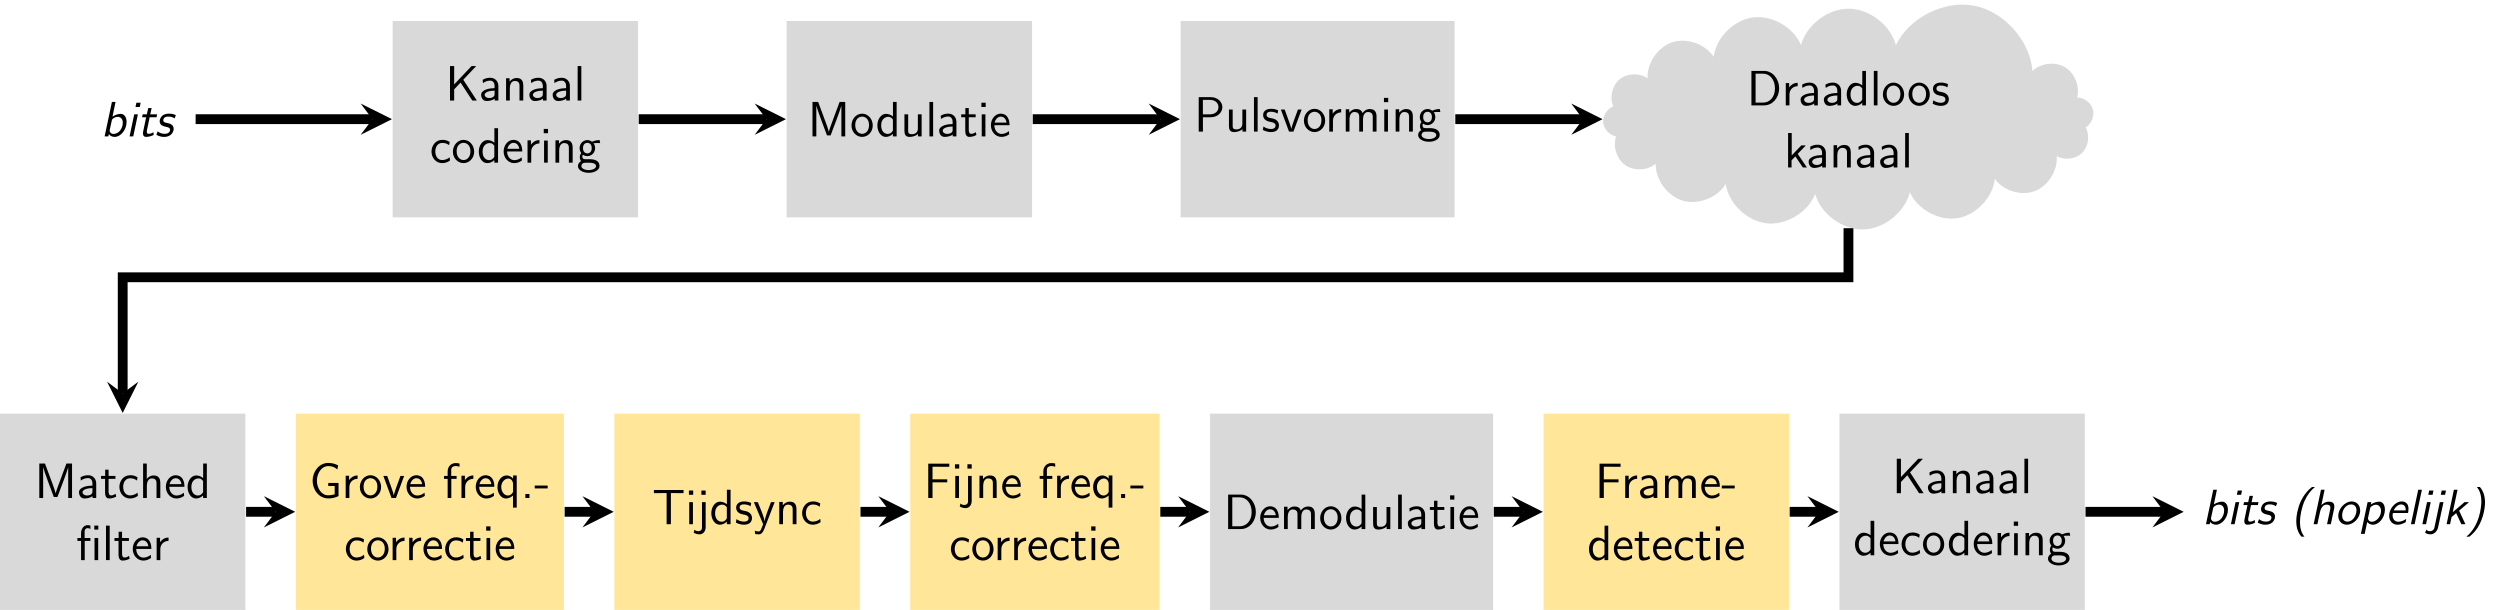 <?xml version="1.0" encoding="UTF-8"?>
<svg xmlns="http://www.w3.org/2000/svg" xmlns:xlink="http://www.w3.org/1999/xlink" width="721.958pt" height="176.147pt" viewBox="0 0 721.958 176.147" version="1.1">
<defs>
<g>
<symbol overflow="visible" id="glyph0-0">
<path style="stroke:none;" d=""/>
</symbol>
<symbol overflow="visible" id="glyph0-1">
<path style="stroke:none;" d="M 5.141 -6.016 L 8.875 -9.953 L 7.531 -9.953 L 2.516 -4.656 L 2.516 -9.953 L 1.312 -9.953 L 1.312 0 L 2.516 0 L 2.516 -3.234 L 4.359 -5.188 L 7.75 0 L 9.062 0 Z M 5.141 -6.016 "/>
</symbol>
<symbol overflow="visible" id="glyph0-2">
<path style="stroke:none;" d="M 5.609 -4.203 C 5.609 -5.578 4.625 -6.578 3.281 -6.578 C 2.422 -6.578 1.781 -6.391 1.078 -5.984 L 1.156 -5.031 C 1.797 -5.5 2.453 -5.75 3.281 -5.75 C 3.938 -5.75 4.516 -5.219 4.516 -4.172 L 4.516 -3.578 C 3.875 -3.562 3.016 -3.516 2.156 -3.234 C 1.188 -2.891 0.625 -2.359 0.625 -1.656 C 0.625 -1.016 1 0.141 2.219 0.141 C 3.016 0.141 4.016 -0.094 4.547 -0.531 L 4.547 0 L 5.609 0 Z M 4.516 -1.922 C 4.516 -1.641 4.516 -1.297 4.047 -1 C 3.656 -0.766 3.172 -0.719 2.953 -0.719 C 2.188 -0.719 1.656 -1.141 1.656 -1.656 C 1.656 -2.641 3.641 -2.859 4.516 -2.859 Z M 4.516 -1.922 "/>
</symbol>
<symbol overflow="visible" id="glyph0-3">
<path style="stroke:none;" d="M 6.078 -4.312 C 6.078 -5.188 5.891 -6.516 4.156 -6.516 C 3.359 -6.516 2.672 -6.156 2.125 -5.469 L 2.125 -6.438 L 1.109 -6.438 L 1.109 0 L 2.188 0 L 2.188 -3.578 C 2.188 -4.453 2.531 -5.656 3.609 -5.656 C 4.953 -5.656 4.984 -4.719 4.984 -4.219 L 4.984 0 L 6.078 0 Z M 6.078 -4.312 "/>
</symbol>
<symbol overflow="visible" id="glyph0-4">
<path style="stroke:none;" d="M 2.188 -9.953 L 1.125 -9.953 L 1.125 0 L 2.188 0 Z M 2.188 -9.953 "/>
</symbol>
<symbol overflow="visible" id="glyph0-5">
<path style="stroke:none;" d="M 5.75 -1.547 C 5.094 -1.016 4.359 -0.75 3.562 -0.75 C 2.359 -0.75 1.594 -1.812 1.594 -3.203 C 1.594 -4.391 2.172 -5.688 3.594 -5.688 C 4.562 -5.688 4.969 -5.469 5.578 -5.047 L 5.75 -5.984 C 4.922 -6.469 4.453 -6.578 3.594 -6.578 C 1.625 -6.578 0.5 -4.828 0.5 -3.203 C 0.5 -1.359 1.828 0.141 3.547 0.141 C 4.25 0.141 5.047 -0.031 5.844 -0.609 C 5.844 -0.641 5.797 -1.094 5.781 -1.141 Z M 5.75 -1.547 "/>
</symbol>
<symbol overflow="visible" id="glyph0-6">
<path style="stroke:none;" d="M 6.578 -3.156 C 6.578 -5.094 5.156 -6.578 3.516 -6.578 C 1.828 -6.578 0.438 -5.062 0.438 -3.156 C 0.438 -1.281 1.859 0.141 3.5 0.141 C 5.188 0.141 6.578 -1.312 6.578 -3.156 Z M 3.516 -0.75 C 2.484 -0.75 1.516 -1.609 1.516 -3.297 C 1.516 -5.031 2.594 -5.719 3.5 -5.719 C 4.484 -5.719 5.5 -4.984 5.5 -3.297 C 5.5 -1.531 4.469 -0.75 3.516 -0.75 Z M 3.516 -0.75 "/>
</symbol>
<symbol overflow="visible" id="glyph0-7">
<path style="stroke:none;" d="M 6.062 -9.953 L 5 -9.953 L 5 -5.766 C 4.344 -6.312 3.594 -6.516 2.984 -6.516 C 1.625 -6.516 0.5 -5.047 0.5 -3.188 C 0.5 -1.328 1.562 0.141 2.922 0.141 C 3.453 0.141 4.266 -0.031 4.984 -0.734 L 4.984 0 L 6.062 0 Z M 4.984 -1.688 C 4.641 -1.078 4.125 -0.719 3.5 -0.719 C 2.625 -0.719 1.594 -1.391 1.594 -3.172 C 1.594 -5.078 2.812 -5.656 3.641 -5.656 C 4.203 -5.656 4.656 -5.359 4.984 -4.891 Z M 4.984 -1.688 "/>
</symbol>
<symbol overflow="visible" id="glyph0-8">
<path style="stroke:none;" d="M 5.844 -3.234 C 5.844 -3.844 5.781 -4.719 5.328 -5.484 C 4.734 -6.469 3.734 -6.578 3.312 -6.578 C 1.766 -6.578 0.469 -5.094 0.469 -3.234 C 0.469 -1.328 1.844 0.141 3.516 0.141 C 4.172 0.141 4.969 -0.047 5.75 -0.609 C 5.75 -0.672 5.703 -1.125 5.703 -1.141 C 5.688 -1.156 5.672 -1.484 5.672 -1.531 C 4.812 -0.812 3.969 -0.719 3.547 -0.719 C 2.438 -0.719 1.484 -1.703 1.469 -3.234 Z M 1.547 -4 C 1.797 -4.969 2.469 -5.719 3.312 -5.719 C 3.766 -5.719 4.75 -5.516 4.984 -4 Z M 1.547 -4 "/>
</symbol>
<symbol overflow="visible" id="glyph0-9">
<path style="stroke:none;" d="M 2.188 -3.141 C 2.188 -4.594 3.266 -5.531 4.562 -5.547 L 4.562 -6.516 C 3.25 -6.5 2.5 -5.734 2.109 -5.172 L 2.109 -6.438 L 1.125 -6.438 L 1.125 0 L 2.188 0 Z M 2.188 -3.141 "/>
</symbol>
<symbol overflow="visible" id="glyph0-10">
<path style="stroke:none;" d="M 2.266 -9.734 L 1.031 -9.734 L 1.031 -8.5 L 2.266 -8.5 Z M 2.188 -6.375 L 1.125 -6.375 L 1.125 0 L 2.188 0 Z M 2.188 -6.375 "/>
</symbol>
<symbol overflow="visible" id="glyph0-11">
<path style="stroke:none;" d="M 4.891 -5.656 C 4.891 -5.656 4.922 -5.625 4.938 -5.594 C 5.234 -5.625 5.547 -5.672 6.078 -5.672 C 6.125 -5.672 6.453 -5.672 6.812 -5.641 L 6.656 -6.516 C 6.391 -6.516 5.406 -6.5 4.453 -6.031 C 3.984 -6.438 3.406 -6.516 3.125 -6.516 C 1.875 -6.516 0.875 -5.469 0.875 -4.203 C 0.875 -3.688 1.031 -3.219 1.344 -2.781 C 1.016 -2.328 0.938 -1.891 0.938 -1.547 C 0.938 -1.016 1.141 -0.656 1.297 -0.469 C 0.562 0 0.391 0.609 0.391 1.016 C 0.391 2.062 1.75 2.938 3.5 2.938 C 5.25 2.938 6.625 2.094 6.625 1 C 6.625 -1 4.297 -1 3.719 -1 L 2.5 -1 C 2.297 -1 1.672 -1 1.672 -1.766 C 1.672 -2.078 1.734 -2.172 1.828 -2.297 C 2.062 -2.125 2.531 -1.875 3.109 -1.875 C 4.344 -1.875 5.359 -2.891 5.359 -4.203 C 5.359 -4.719 5.172 -5.25 4.875 -5.641 Z M 3.125 -2.672 C 2.5 -2.672 1.859 -3.094 1.859 -4.188 C 1.859 -5.469 2.672 -5.719 3.109 -5.719 C 3.75 -5.719 4.375 -5.297 4.375 -4.203 C 4.375 -2.922 3.578 -2.672 3.125 -2.672 Z M 3.734 0.031 C 4.047 0.031 5.625 0.031 5.625 1.016 C 5.625 1.672 4.641 2.156 3.516 2.156 C 2.391 2.156 1.391 1.703 1.391 1 C 1.391 0.969 1.391 0.031 2.484 0.031 Z M 3.734 0.031 "/>
</symbol>
<symbol overflow="visible" id="glyph0-12">
<path style="stroke:none;" d="M 3 -9.953 L 1.359 -9.953 L 1.359 0 L 2.469 0 L 2.469 -8.844 L 2.484 -8.844 C 2.688 -7.875 5 -1.734 5.547 -0.297 L 6.594 -0.297 C 7.078 -1.531 9.438 -7.781 9.703 -8.859 L 9.703 0 L 10.812 0 L 10.812 -9.953 L 9.188 -9.953 L 7.547 -5.531 C 6.797 -3.531 6.234 -2.016 6.094 -1.359 L 6.078 -1.359 C 6.031 -1.609 5.859 -2.141 5.672 -2.703 C 5.406 -3.469 5.406 -3.5 5.172 -4.094 Z M 3 -9.953 "/>
</symbol>
<symbol overflow="visible" id="glyph0-13">
<path style="stroke:none;" d="M 6.078 -6.375 L 4.984 -6.375 L 4.984 -2.266 C 4.984 -1.172 4.234 -0.641 3.297 -0.641 C 2.297 -0.641 2.188 -1.016 2.188 -1.656 L 2.188 -6.375 L 1.109 -6.375 L 1.109 -1.594 C 1.109 -0.562 1.438 0.141 2.609 0.141 C 3.016 0.141 4.141 0.078 5.016 -0.719 L 5.016 0 L 6.078 0 Z M 6.078 -6.375 "/>
</symbol>
<symbol overflow="visible" id="glyph0-14">
<path style="stroke:none;" d="M 2.453 -5.531 L 4.438 -5.531 L 4.438 -6.375 L 2.453 -6.375 L 2.453 -8.188 L 1.469 -8.188 L 1.469 -6.375 L 0.266 -6.375 L 0.266 -5.531 L 1.438 -5.531 L 1.438 -1.672 C 1.438 -0.844 1.625 0.141 2.609 0.141 C 3.578 0.141 4.234 -0.188 4.672 -0.422 L 4.453 -1.25 C 3.953 -0.797 3.422 -0.75 3.172 -0.75 C 2.531 -0.75 2.453 -1.422 2.453 -1.922 Z M 2.453 -5.531 "/>
</symbol>
<symbol overflow="visible" id="glyph0-15">
<path style="stroke:none;" d="M 4.812 -4.141 C 6.781 -4.141 8.141 -5.562 8.141 -7.062 C 8.141 -8.578 6.75 -9.953 4.812 -9.953 L 1.312 -9.953 L 1.312 0 L 2.531 0 L 2.531 -4.141 Z M 4.5 -9.156 C 6.188 -9.156 7.016 -8.141 7.016 -7.078 C 7.016 -5.938 6.141 -4.984 4.5 -4.984 L 2.516 -4.984 L 2.516 -9.156 Z M 4.5 -9.156 "/>
</symbol>
<symbol overflow="visible" id="glyph0-16">
<path style="stroke:none;" d="M 4.812 -6.141 C 3.906 -6.562 3.125 -6.578 2.797 -6.578 C 2.469 -6.578 0.469 -6.578 0.469 -4.719 C 0.469 -4.094 0.812 -3.656 1.031 -3.453 C 1.547 -3.016 1.906 -2.938 2.75 -2.766 C 3.234 -2.672 4.062 -2.5 4.062 -1.734 C 4.062 -0.75 2.938 -0.75 2.734 -0.75 C 2.172 -0.75 1.328 -0.906 0.562 -1.469 L 0.391 -0.484 C 0.453 -0.438 1.438 0.141 2.75 0.141 C 4.609 0.141 5.047 -0.969 5.047 -1.828 C 5.047 -2.547 4.609 -3.016 4.547 -3.078 C 4.016 -3.625 3.578 -3.719 2.719 -3.891 C 2.188 -3.984 1.469 -4.125 1.469 -4.844 C 1.469 -5.734 2.469 -5.734 2.656 -5.734 C 3.406 -5.734 4.016 -5.562 4.641 -5.203 Z M 4.812 -6.141 "/>
</symbol>
<symbol overflow="visible" id="glyph0-17">
<path style="stroke:none;" d="M 6.203 -6.375 L 5.141 -6.375 L 4.094 -3.516 C 3.844 -2.828 3.312 -1.312 3.234 -0.781 L 3.219 -0.781 C 3.141 -1.281 2.859 -2.062 2.641 -2.688 L 1.312 -6.375 L 0.203 -6.375 L 2.562 0 L 3.844 0 Z M 6.203 -6.375 "/>
</symbol>
<symbol overflow="visible" id="glyph0-18">
<path style="stroke:none;" d="M 10 -4.312 C 10 -5.312 9.734 -6.516 8.062 -6.516 C 6.844 -6.516 6.172 -5.672 5.953 -5.344 C 5.688 -6.25 4.906 -6.516 4.156 -6.516 C 2.984 -6.516 2.359 -5.75 2.125 -5.453 L 2.125 -6.438 L 1.109 -6.438 L 1.109 0 L 2.188 0 L 2.188 -3.578 C 2.188 -4.516 2.562 -5.656 3.609 -5.656 C 4.938 -5.656 5 -4.75 5 -4.219 L 5 0 L 6.094 0 L 6.094 -3.578 C 6.094 -4.516 6.469 -5.656 7.516 -5.656 C 8.828 -5.656 8.906 -4.75 8.906 -4.219 L 8.906 0 L 10 0 Z M 10 -4.312 "/>
</symbol>
<symbol overflow="visible" id="glyph0-19">
<path style="stroke:none;" d="M 1.312 -9.953 L 1.312 0 L 4.984 0 C 7.391 0 9.312 -2.172 9.312 -4.891 C 9.312 -7.688 7.406 -9.953 4.984 -9.953 Z M 2.516 -0.797 L 2.516 -9.156 L 4.656 -9.156 C 6.578 -9.156 8.109 -7.5 8.109 -4.906 C 8.109 -2.281 6.516 -0.797 4.656 -0.797 Z M 2.516 -0.797 "/>
</symbol>
<symbol overflow="visible" id="glyph0-20">
<path style="stroke:none;" d="M 3.906 -3.922 L 6.25 -6.375 L 4.938 -6.375 L 2.172 -3.484 L 2.172 -9.953 L 1.125 -9.953 L 1.125 0 L 2.125 0 L 2.125 -2.062 L 3.219 -3.203 L 5.391 0 L 6.562 0 Z M 3.906 -3.922 "/>
</symbol>
<symbol overflow="visible" id="glyph0-21">
<path style="stroke:none;" d="M 6.078 -4.312 C 6.078 -5.188 5.891 -6.516 4.156 -6.516 C 3.172 -6.516 2.516 -5.953 2.172 -5.516 L 2.172 -9.953 L 1.109 -9.953 L 1.109 0 L 2.188 0 L 2.188 -3.578 C 2.188 -4.453 2.531 -5.656 3.609 -5.656 C 4.953 -5.656 4.984 -4.719 4.984 -4.219 L 4.984 0 L 6.078 0 Z M 6.078 -4.312 "/>
</symbol>
<symbol overflow="visible" id="glyph0-22">
<path style="stroke:none;" d="M 6.406 -9.969 L 5.25 -9.969 L 5.25 -8.812 L 6.406 -8.812 Z M 6.375 -6.375 L 5.312 -6.375 L 5.312 0 L 6.375 0 Z M 2.484 -5.531 L 4.125 -5.531 L 4.125 -6.375 L 2.453 -6.375 L 2.453 -8.125 C 2.453 -8.984 2.906 -9.234 3.297 -9.234 C 3.609 -9.234 3.938 -9.125 4.125 -8.984 L 4.125 -9.953 C 3.844 -10.062 3.75 -10.094 3.297 -10.094 C 2.234 -10.094 1.422 -9.078 1.422 -7.688 L 1.422 -6.375 L 0.375 -6.375 L 0.375 -5.531 L 1.422 -5.531 L 1.422 0 L 2.484 0 Z M 2.484 -5.531 "/>
</symbol>
<symbol overflow="visible" id="glyph0-23">
<path style="stroke:none;" d="M 8.422 -4.344 L 5.453 -4.344 L 5.453 -3.469 L 7.312 -3.469 L 7.312 -1.062 C 6.734 -0.922 6.141 -0.781 5.438 -0.781 C 3.375 -0.781 2.172 -3 2.172 -4.984 C 2.172 -6.906 3.328 -9.219 5.516 -9.219 C 6.594 -9.219 7.297 -8.891 8.094 -8.25 L 8.312 -9.422 C 7.344 -9.906 6.562 -10.125 5.469 -10.125 C 2.719 -10.125 0.938 -7.547 0.938 -4.984 C 0.938 -2.406 2.719 0.125 5.5 0.125 C 6.5 0.125 7.516 -0.094 8.422 -0.562 Z M 8.422 -4.344 "/>
</symbol>
<symbol overflow="visible" id="glyph0-24">
<path style="stroke:none;" d="M 2.484 -5.531 L 4.016 -5.531 L 4.016 -6.375 L 2.453 -6.375 L 2.453 -8.094 C 2.453 -9.062 3.266 -9.234 3.75 -9.234 C 4.25 -9.234 4.688 -9.078 4.859 -9.016 L 4.859 -9.953 C 4.766 -9.984 4.281 -10.094 3.766 -10.094 C 2.391 -10.094 1.422 -9.047 1.422 -7.656 L 1.422 -6.375 L 0.375 -6.375 L 0.375 -5.531 L 1.422 -5.531 L 1.422 0 L 2.484 0 Z M 2.484 -5.531 "/>
</symbol>
<symbol overflow="visible" id="glyph0-25">
<path style="stroke:none;" d="M 6.062 -6.516 L 5 -6.516 L 5 -5.594 C 4.625 -6.031 4 -6.516 3.125 -6.516 C 1.719 -6.516 0.5 -5.094 0.5 -3.172 C 0.5 -1.344 1.562 0.141 2.906 0.141 C 4.016 0.141 4.781 -0.516 4.984 -0.734 L 4.984 2.781 L 6.062 2.781 Z M 5 -2 C 5 -1.719 5 -1.703 4.844 -1.484 C 4.453 -0.906 3.938 -0.719 3.516 -0.719 C 2.438 -0.719 1.594 -1.844 1.594 -3.172 C 1.594 -4.641 2.625 -5.625 3.641 -5.625 C 4.562 -5.625 5 -4.688 5 -4.109 Z M 5 -2 "/>
</symbol>
<symbol overflow="visible" id="glyph0-26">
<path style="stroke:none;" d="M 2.531 -1.156 L 1.359 -1.156 L 1.359 0 L 2.531 0 Z M 2.531 -1.156 "/>
</symbol>
<symbol overflow="visible" id="glyph0-27">
<path style="stroke:none;" d="M 3.891 -2.766 L 3.891 -3.594 L 0.156 -3.594 L 0.156 -2.766 Z M 3.891 -2.766 "/>
</symbol>
<symbol overflow="visible" id="glyph0-28">
<path style="stroke:none;" d="M 5.406 -9 L 6.672 -9 C 6.844 -9 7.016 -8.984 7.188 -8.984 L 9.062 -8.984 L 9.062 -9.891 L 0.5 -9.891 L 0.5 -8.984 L 2.391 -8.984 C 2.562 -8.984 2.734 -9 2.906 -9 L 4.172 -9 L 4.172 0 L 5.406 0 Z M 5.406 -9 "/>
</symbol>
<symbol overflow="visible" id="glyph0-29">
<path style="stroke:none;" d="M 2.562 -9.734 L 1.328 -9.734 L 1.328 -8.5 L 2.562 -8.5 Z M -0.891 2.438 C -0.438 2.719 0.141 2.922 0.797 2.922 C 1.703 2.922 2.562 2.188 2.562 0.844 L 2.562 -6.375 L 1.5 -6.375 L 1.5 0.984 C 1.5 1.969 0.625 2.016 0.422 2.016 C -0.141 2.016 -0.531 1.734 -0.672 1.578 Z M -0.891 2.438 "/>
</symbol>
<symbol overflow="visible" id="glyph0-30">
<path style="stroke:none;" d="M 6.203 -6.375 L 5.141 -6.375 C 4.469 -4.672 3.375 -1.859 3.312 -0.828 L 3.297 -0.828 C 3.234 -1.672 2.469 -3.578 2.359 -3.859 L 1.328 -6.375 L 0.203 -6.375 L 2.875 0 L 2.359 1.312 C 2.047 2.016 1.844 2.094 1.578 2.094 C 1.375 2.094 0.922 2.047 0.469 1.875 L 0.562 2.812 C 0.641 2.828 1.125 2.922 1.578 2.922 C 1.922 2.922 2.594 2.922 3.219 1.344 Z M 6.203 -6.375 "/>
</symbol>
<symbol overflow="visible" id="glyph0-31">
<path style="stroke:none;" d="M 6.781 -4.531 L 6.781 -5.391 L 2.531 -5.391 L 2.531 -9.031 L 4.375 -9.031 C 4.547 -9.031 4.719 -9.016 4.891 -9.016 L 7.375 -9.016 L 7.375 -9.922 L 1.297 -9.922 L 1.297 0 L 2.531 0 L 2.531 -4.531 Z M 6.781 -4.531 "/>
</symbol>
<symbol overflow="visible" id="glyph1-0">
<path style="stroke:none;" d=""/>
</symbol>
<symbol overflow="visible" id="glyph1-1">
<path style="stroke:none;" d="M 4.281 -9.953 L 3.234 -9.953 L 1.125 0 L 2.203 0 L 2.344 -0.641 C 2.766 -0.172 3.266 0.141 4.047 0.141 C 5.703 0.141 7.469 -1.844 7.469 -4.188 C 7.469 -5.375 6.938 -6.516 5.781 -6.516 C 5.406 -6.516 4.438 -6.438 3.406 -5.703 Z M 3.203 -4.625 C 3.234 -4.812 3.281 -4.984 3.812 -5.328 C 4.219 -5.578 4.609 -5.656 4.891 -5.656 C 5.656 -5.656 6.375 -5.141 6.375 -3.969 C 6.375 -2.391 5.312 -0.719 3.688 -0.719 C 3.516 -0.719 3.234 -0.734 2.938 -0.969 C 2.703 -1.172 2.562 -1.547 2.562 -1.625 C 2.562 -1.656 2.578 -1.766 2.594 -1.828 Z M 3.203 -4.625 "/>
</symbol>
<symbol overflow="visible" id="glyph1-2">
<path style="stroke:none;" d="M 4.328 -9.734 L 3.094 -9.734 L 2.844 -8.5 L 4.078 -8.5 Z M 1.125 0 L 2.188 0 L 3.531 -6.375 L 2.469 -6.375 Z M 1.125 0 "/>
</symbol>
<symbol overflow="visible" id="glyph1-3">
<path style="stroke:none;" d="M 3.625 -5.531 L 5.609 -5.531 L 5.781 -6.375 L 3.797 -6.375 L 4.188 -8.188 L 3.203 -8.188 L 2.812 -6.375 L 1.609 -6.375 L 1.438 -5.531 L 2.609 -5.531 L 1.781 -1.578 C 1.75 -1.438 1.688 -1.188 1.688 -0.938 C 1.688 -0.125 2.062 0.141 2.578 0.141 C 3.609 0.141 4.453 -0.266 4.766 -0.422 C 4.75 -0.844 4.734 -1.219 4.703 -1.219 C 4.688 -1.219 4.672 -1.219 4.594 -1.156 C 4.062 -0.797 3.594 -0.75 3.328 -0.75 C 3.031 -0.75 2.797 -0.891 2.797 -1.406 C 2.797 -1.5 2.797 -1.609 2.844 -1.812 Z M 3.625 -5.531 "/>
</symbol>
<symbol overflow="visible" id="glyph1-4">
<path style="stroke:none;" d="M 6.047 -5.938 C 6.062 -5.984 6.109 -6.062 6.109 -6.109 C 6.109 -6.141 5.453 -6.578 4.188 -6.578 C 3.891 -6.578 2.984 -6.578 2.266 -6.031 C 1.609 -5.5 1.438 -4.703 1.438 -4.375 C 1.438 -3.172 2.656 -2.906 3.234 -2.781 C 3.859 -2.656 4.453 -2.531 4.453 -1.891 C 4.453 -1.875 4.453 -0.75 2.891 -0.75 C 2.062 -0.75 1.344 -1.047 0.875 -1.469 L 0.562 -0.688 C 0.547 -0.641 0.5 -0.562 0.5 -0.5 C 0.5 -0.453 1.375 0.141 2.719 0.141 C 5.078 0.141 5.484 -1.656 5.484 -2.188 C 5.484 -3.469 4.25 -3.734 3.75 -3.844 C 2.969 -4 2.484 -4.109 2.484 -4.672 C 2.484 -4.719 2.484 -5.734 3.891 -5.734 C 4.734 -5.734 5.297 -5.516 5.75 -5.203 Z M 6.047 -5.938 "/>
</symbol>
<symbol overflow="visible" id="glyph1-5">
<path style="stroke:none;" d="M 6.094 -10.75 C 1.734 -7.344 1.562 -1.703 1.562 -0.844 C 1.562 1.188 2.172 2.594 3.062 3.594 L 3.922 3.594 C 3.062 2.547 2.625 1.172 2.625 -0.609 C 2.625 -2.391 3.125 -4.812 3.938 -6.703 C 4.766 -8.531 5.797 -9.797 6.953 -10.75 Z M 6.094 -10.75 "/>
</symbol>
<symbol overflow="visible" id="glyph1-6">
<path style="stroke:none;" d="M 7 -4.359 C 7.047 -4.578 7.094 -4.828 7.094 -5.125 C 7.094 -6.203 6.391 -6.516 5.531 -6.516 C 4.422 -6.516 3.656 -5.828 3.344 -5.516 L 4.281 -9.953 L 3.234 -9.953 L 1.109 0 L 2.188 0 L 2.891 -3.25 C 3.016 -3.812 3.406 -5.656 4.812 -5.656 C 5.953 -5.656 5.953 -4.984 5.953 -4.719 C 5.953 -4.547 5.938 -4.453 5.906 -4.344 L 4.984 0 L 6.078 0 Z M 7 -4.359 "/>
</symbol>
<symbol overflow="visible" id="glyph1-7">
<path style="stroke:none;" d="M 7.344 -3.938 C 7.344 -5.422 6.391 -6.578 4.906 -6.578 C 2.891 -6.578 1.016 -4.453 1.016 -2.422 C 1.016 -0.953 2.016 0.141 3.484 0.141 C 5.422 0.141 7.344 -1.797 7.344 -3.938 Z M 3.672 -0.75 C 3 -0.75 2.141 -1.141 2.141 -2.516 C 2.141 -4.266 3.281 -5.719 4.719 -5.719 C 5.609 -5.719 6.281 -5.141 6.281 -4.016 C 6.281 -2.578 5.266 -0.75 3.672 -0.75 Z M 3.672 -0.75 "/>
</symbol>
<symbol overflow="visible" id="glyph1-8">
<path style="stroke:none;" d="M 2.344 -0.641 C 2.656 -0.312 3.141 0.141 4.047 0.141 C 5.688 0.141 7.469 -1.844 7.469 -4.203 C 7.469 -5.469 6.906 -6.516 5.828 -6.516 C 5.094 -6.516 4.188 -6.25 3.406 -5.703 L 3.531 -6.375 L 2.469 -6.375 L 0.531 2.781 L 1.625 2.781 Z M 3.234 -4.812 C 3.781 -5.438 4.438 -5.625 4.859 -5.625 C 5.766 -5.625 6.344 -4.859 6.344 -3.828 C 6.344 -2.156 4.969 -0.719 3.688 -0.719 C 3.516 -0.719 3.234 -0.734 2.938 -0.969 C 2.719 -1.156 2.562 -1.531 2.562 -1.625 C 2.562 -1.656 2.578 -1.75 2.594 -1.828 Z M 3.234 -4.812 "/>
</symbol>
<symbol overflow="visible" id="glyph1-9">
<path style="stroke:none;" d="M 6.531 -3.234 C 6.562 -3.359 6.672 -3.938 6.672 -4.438 C 6.672 -6.109 5.641 -6.578 4.703 -6.578 C 2.875 -6.578 1.078 -4.516 1.078 -2.453 C 1.078 -0.891 2.094 0.141 3.484 0.141 C 4.75 0.141 5.844 -0.562 5.875 -0.641 C 5.891 -0.703 5.969 -1.234 6 -1.531 C 5.141 -0.906 4.266 -0.719 3.688 -0.719 C 2.672 -0.719 2.078 -1.562 2.078 -2.578 C 2.078 -2.672 2.078 -2.812 2.109 -3.047 C 2.156 -3.219 2.172 -3.234 2.406 -3.234 Z M 2.406 -4 C 2.875 -5.031 3.734 -5.719 4.531 -5.719 C 5.188 -5.719 5.859 -5.344 5.859 -4.172 C 5.859 -4.109 5.859 -4.062 5.844 -4 Z M 2.406 -4 "/>
</symbol>
<symbol overflow="visible" id="glyph1-10">
<path style="stroke:none;" d="M 4.297 -9.953 L 3.234 -9.953 L 1.125 0 L 2.188 0 Z M 4.297 -9.953 "/>
</symbol>
<symbol overflow="visible" id="glyph1-11">
<path style="stroke:none;" d="M 4.641 -9.734 L 3.406 -9.734 L 3.141 -8.5 L 4.375 -8.5 Z M 1.297 1 C 1.078 2.016 0.125 2.016 -0.016 2.016 C -0.406 2.016 -0.766 1.875 -1 1.578 L -1.406 2.438 C -1.031 2.719 -0.438 2.922 0.172 2.922 C 1.188 2.922 2.125 2.047 2.359 0.922 L 3.922 -6.375 L 2.859 -6.375 Z M 1.297 1 "/>
</symbol>
<symbol overflow="visible" id="glyph1-12">
<path style="stroke:none;" d="M 4.734 -3.922 L 7.609 -6.375 L 6.297 -6.375 L 2.906 -3.484 L 4.281 -9.953 L 3.234 -9.953 L 1.125 0 L 2.125 0 L 2.562 -2.062 L 3.891 -3.203 L 5.391 0 L 6.562 0 Z M 4.734 -3.922 "/>
</symbol>
<symbol overflow="visible" id="glyph1-13">
<path style="stroke:none;" d="M 3.062 -10.75 C 3.766 -9.875 4.344 -8.609 4.344 -6.547 C 4.344 -5.125 3.891 0.438 0.016 3.594 L 0.875 3.594 C 1.375 3.203 1.844 2.812 2.516 2.031 C 4.641 -0.5 5.406 -4.203 5.406 -6.312 C 5.406 -7.938 4.984 -9.547 3.922 -10.75 Z M 3.062 -10.75 "/>
</symbol>
</g>
<clipPath id="clip1">
  <path d="M 0 119 L 71 119 L 71 176.148 L 0 176.148 Z M 0 119 "/>
</clipPath>
<clipPath id="clip2">
  <path d="M 85 119 L 163 119 L 163 176.148 L 85 176.148 Z M 85 119 "/>
</clipPath>
<clipPath id="clip3">
  <path d="M 177 119 L 249 119 L 249 176.148 L 177 176.148 Z M 177 119 "/>
</clipPath>
<clipPath id="clip4">
  <path d="M 262 119 L 335 119 L 335 176.148 L 262 176.148 Z M 262 119 "/>
</clipPath>
<clipPath id="clip5">
  <path d="M 349 119 L 432 119 L 432 176.148 L 349 176.148 Z M 349 119 "/>
</clipPath>
<clipPath id="clip6">
  <path d="M 445 119 L 517 119 L 517 176.148 L 445 176.148 Z M 445 119 "/>
</clipPath>
<clipPath id="clip7">
  <path d="M 531 119 L 603 119 L 603 176.148 L 531 176.148 Z M 531 119 "/>
</clipPath>
</defs>
<g id="surface1">
<path style=" stroke:none;fill-rule:nonzero;fill:rgb(85.097%,85.097%,85.097%);fill-opacity:1;" d="M 113.387 62.762 L 184.254 62.762 L 184.254 6.066 L 113.387 6.066 Z M 113.387 62.762 "/>
<g style="fill:rgb(0%,0%,0%);fill-opacity:1;">
  <use xlink:href="#glyph0-1" x="128.641" y="29.035"/>
  <use xlink:href="#glyph0-2" x="138.313" y="29.035"/>
  <use xlink:href="#glyph0-3" x="145.037" y="29.035"/>
  <use xlink:href="#glyph0-2" x="152.243" y="29.035"/>
  <use xlink:href="#glyph0-2" x="158.967" y="29.035"/>
  <use xlink:href="#glyph0-4" x="165.691" y="29.035"/>
</g>
<g style="fill:rgb(0%,0%,0%);fill-opacity:1;">
  <use xlink:href="#glyph0-5" x="124.112" y="46.968"/>
  <use xlink:href="#glyph0-6" x="130.355" y="46.968"/>
</g>
<g style="fill:rgb(0%,0%,0%);fill-opacity:1;">
  <use xlink:href="#glyph0-7" x="137.767" y="46.968"/>
  <use xlink:href="#glyph0-8" x="144.973" y="46.968"/>
  <use xlink:href="#glyph0-9" x="151.216" y="46.968"/>
  <use xlink:href="#glyph0-10" x="155.991" y="46.968"/>
  <use xlink:href="#glyph0-3" x="159.295" y="46.968"/>
  <use xlink:href="#glyph0-11" x="166.501" y="46.968"/>
</g>
<path style=" stroke:none;fill-rule:nonzero;fill:rgb(85.097%,85.097%,85.097%);fill-opacity:1;" d="M 227.172 62.762 L 298.039 62.762 L 298.039 6.066 L 227.172 6.066 Z M 227.172 62.762 "/>
<g style="fill:rgb(0%,0%,0%);fill-opacity:1;">
  <use xlink:href="#glyph0-12" x="233.272" y="39.396"/>
  <use xlink:href="#glyph0-6" x="245.459" y="39.396"/>
</g>
<g style="fill:rgb(0%,0%,0%);fill-opacity:1;">
  <use xlink:href="#glyph0-7" x="252.87" y="39.396"/>
  <use xlink:href="#glyph0-13" x="260.076" y="39.396"/>
  <use xlink:href="#glyph0-4" x="267.283" y="39.396"/>
  <use xlink:href="#glyph0-2" x="270.586" y="39.396"/>
  <use xlink:href="#glyph0-14" x="277.311" y="39.396"/>
  <use xlink:href="#glyph0-10" x="282.383" y="39.396"/>
  <use xlink:href="#glyph0-8" x="285.687" y="39.396"/>
</g>
<path style=" stroke:none;fill-rule:nonzero;fill:rgb(85.097%,85.097%,85.097%);fill-opacity:1;" d="M 340.957 62.762 L 420.066 62.762 L 420.066 6.066 L 340.957 6.066 Z M 340.957 62.762 "/>
<g style="fill:rgb(0%,0%,0%);fill-opacity:1;">
  <use xlink:href="#glyph0-15" x="344.856" y="38.001"/>
  <use xlink:href="#glyph0-13" x="353.789" y="38.001"/>
  <use xlink:href="#glyph0-4" x="360.995" y="38.001"/>
  <use xlink:href="#glyph0-16" x="364.299" y="38.001"/>
  <use xlink:href="#glyph0-17" x="369.684" y="38.001"/>
  <use xlink:href="#glyph0-6" x="376.109" y="38.001"/>
</g>
<g style="fill:rgb(0%,0%,0%);fill-opacity:1;">
  <use xlink:href="#glyph0-9" x="382.746" y="38.001"/>
  <use xlink:href="#glyph0-18" x="387.52" y="38.001"/>
  <use xlink:href="#glyph0-10" x="398.628" y="38.001"/>
  <use xlink:href="#glyph0-3" x="401.932" y="38.001"/>
  <use xlink:href="#glyph0-11" x="409.138" y="38.001"/>
</g>
<path style=" stroke:none;fill-rule:nonzero;fill:rgb(85.097%,85.097%,85.097%);fill-opacity:1;" d="M 547.5 13.02 C 545.945 7.219 539.812 2.512 533.805 2.512 C 527.797 2.512 521.664 7.219 520.109 13.02 C 517.961 7.867 511.73 4.293 506.199 5.031 C 500.664 5.773 495.594 10.863 494.879 16.402 C 492.477 12.715 487.137 10.832 482.953 12.199 C 478.766 13.562 475.566 18.234 475.801 22.629 C 473.523 20.988 469.918 21.098 467.742 22.871 C 465.57 24.648 464.738 28.16 465.891 30.719 C 464.098 31.387 462.793 33.469 462.973 35.371 C 463.152 37.273 464.828 39.074 466.711 39.395 C 465.688 42.262 466.891 45.992 469.398 47.719 C 471.902 49.449 475.816 49.254 478.137 47.281 C 478.043 51.898 481.566 56.68 486 57.965 C 490.434 59.25 495.969 57.086 498.359 53.137 C 499.211 58.773 504.496 63.855 510.16 64.492 C 515.824 65.125 522.105 61.34 524.184 56.031 C 525.848 61.797 532.059 66.375 538.055 66.262 C 544.051 66.145 550.086 61.332 551.527 55.512 C 553.738 60.492 559.895 63.844 565.277 63 C 570.66 62.152 575.496 57.074 576.07 51.656 C 578.48 55.066 583.609 56.66 587.523 55.219 C 591.441 53.777 594.316 49.234 593.934 45.078 C 596.16 46.379 599.449 45.965 601.285 44.152 C 603.117 42.34 603.57 39.051 602.297 36.812 C 603.988 35.801 604.918 33.441 604.379 31.547 C 603.84 29.652 601.801 28.137 599.832 28.168 C 600.723 25.004 599.148 21.074 596.32 19.395 C 593.492 17.715 589.289 18.215 586.934 20.512 C 586.281 11.734 578.742 3.285 570.094 1.641 C 561.445 0 551.324 5.094 547.5 13.02 Z M 547.5 13.02 "/>
<g style="fill:rgb(0%,0%,0%);fill-opacity:1;">
  <use xlink:href="#glyph0-19" x="504.47" y="30.43"/>
  <use xlink:href="#glyph0-9" x="514.574" y="30.43"/>
  <use xlink:href="#glyph0-2" x="519.348" y="30.43"/>
  <use xlink:href="#glyph0-2" x="526.073" y="30.43"/>
  <use xlink:href="#glyph0-7" x="532.797" y="30.43"/>
  <use xlink:href="#glyph0-4" x="540.003" y="30.43"/>
  <use xlink:href="#glyph0-6" x="543.307" y="30.43"/>
</g>
<g style="fill:rgb(0%,0%,0%);fill-opacity:1;">
  <use xlink:href="#glyph0-6" x="550.718" y="30.43"/>
  <use xlink:href="#glyph0-16" x="557.742" y="30.43"/>
</g>
<g style="fill:rgb(0%,0%,0%);fill-opacity:1;">
  <use xlink:href="#glyph0-20" x="515.244" y="48.363"/>
</g>
<g style="fill:rgb(0%,0%,0%);fill-opacity:1;">
  <use xlink:href="#glyph0-2" x="521.673" y="48.363"/>
  <use xlink:href="#glyph0-3" x="528.397" y="48.363"/>
  <use xlink:href="#glyph0-2" x="535.603" y="48.363"/>
  <use xlink:href="#glyph0-2" x="542.327" y="48.363"/>
  <use xlink:href="#glyph0-4" x="549.051" y="48.363"/>
</g>
<g clip-path="url(#clip1)" clip-rule="nonzero">
<path style=" stroke:none;fill-rule:nonzero;fill:rgb(85.097%,85.097%,85.097%);fill-opacity:1;" d="M 0 176.148 L 70.867 176.148 L 70.867 119.457 L 0 119.457 Z M 0 176.148 "/>
</g>
<g style="fill:rgb(0%,0%,0%);fill-opacity:1;">
  <use xlink:href="#glyph0-12" x="9.991" y="143.815"/>
  <use xlink:href="#glyph0-2" x="22.178" y="143.815"/>
  <use xlink:href="#glyph0-14" x="28.902" y="143.815"/>
  <use xlink:href="#glyph0-5" x="33.975" y="143.815"/>
  <use xlink:href="#glyph0-21" x="40.218" y="143.815"/>
  <use xlink:href="#glyph0-8" x="47.425" y="143.815"/>
  <use xlink:href="#glyph0-7" x="53.668" y="143.815"/>
</g>
<g style="fill:rgb(0%,0%,0%);fill-opacity:1;">
  <use xlink:href="#glyph0-22" x="21.984" y="161.748"/>
  <use xlink:href="#glyph0-4" x="29.488" y="161.748"/>
  <use xlink:href="#glyph0-14" x="32.792" y="161.748"/>
  <use xlink:href="#glyph0-8" x="37.865" y="161.748"/>
  <use xlink:href="#glyph0-9" x="44.109" y="161.748"/>
</g>
<g clip-path="url(#clip2)" clip-rule="nonzero">
<path style=" stroke:none;fill-rule:nonzero;fill:rgb(100%,90.195%,59.999%);fill-opacity:1;" d="M 85.438 176.148 L 162.855 176.148 L 162.855 119.457 L 85.438 119.457 Z M 85.438 176.148 "/>
</g>
<g style="fill:rgb(0%,0%,0%);fill-opacity:1;">
  <use xlink:href="#glyph0-23" x="89.339" y="143.815"/>
  <use xlink:href="#glyph0-9" x="98.704" y="143.815"/>
  <use xlink:href="#glyph0-6" x="103.479" y="143.815"/>
  <use xlink:href="#glyph0-17" x="110.503" y="143.815"/>
  <use xlink:href="#glyph0-8" x="116.928" y="143.815"/>
</g>
<g style="fill:rgb(0%,0%,0%);fill-opacity:1;">
  <use xlink:href="#glyph0-24" x="127.849" y="143.815"/>
  <use xlink:href="#glyph0-9" x="132.141" y="143.815"/>
  <use xlink:href="#glyph0-8" x="136.915" y="143.815"/>
  <use xlink:href="#glyph0-25" x="143.159" y="143.815"/>
  <use xlink:href="#glyph0-26" x="150.365" y="143.815"/>
  <use xlink:href="#glyph0-27" x="154.267" y="143.815"/>
</g>
<g style="fill:rgb(0%,0%,0%);fill-opacity:1;">
  <use xlink:href="#glyph0-5" x="99.381" y="161.748"/>
  <use xlink:href="#glyph0-6" x="105.624" y="161.748"/>
</g>
<g style="fill:rgb(0%,0%,0%);fill-opacity:1;">
  <use xlink:href="#glyph0-9" x="112.261" y="161.748"/>
  <use xlink:href="#glyph0-9" x="117.035" y="161.748"/>
  <use xlink:href="#glyph0-8" x="121.81" y="161.748"/>
  <use xlink:href="#glyph0-5" x="128.053" y="161.748"/>
  <use xlink:href="#glyph0-14" x="134.297" y="161.748"/>
  <use xlink:href="#glyph0-10" x="139.37" y="161.748"/>
  <use xlink:href="#glyph0-8" x="142.674" y="161.748"/>
</g>
<g clip-path="url(#clip3)" clip-rule="nonzero">
<path style=" stroke:none;fill-rule:nonzero;fill:rgb(100%,90.195%,59.999%);fill-opacity:1;" d="M 177.426 176.148 L 248.293 176.148 L 248.293 119.457 L 177.426 119.457 Z M 177.426 176.148 "/>
</g>
<g style="fill:rgb(0%,0%,0%);fill-opacity:1;">
  <use xlink:href="#glyph0-28" x="188.336" y="151.387"/>
  <use xlink:href="#glyph0-10" x="197.916" y="151.387"/>
  <use xlink:href="#glyph0-29" x="201.22" y="151.387"/>
  <use xlink:href="#glyph0-7" x="204.914" y="151.387"/>
  <use xlink:href="#glyph0-16" x="212.121" y="151.387"/>
  <use xlink:href="#glyph0-30" x="217.505" y="151.387"/>
  <use xlink:href="#glyph0-3" x="223.93" y="151.387"/>
  <use xlink:href="#glyph0-5" x="231.136" y="151.387"/>
</g>
<g clip-path="url(#clip4)" clip-rule="nonzero">
<path style=" stroke:none;fill-rule:nonzero;fill:rgb(100%,90.195%,59.999%);fill-opacity:1;" d="M 262.863 176.148 L 334.879 176.148 L 334.879 119.457 L 262.863 119.457 Z M 262.863 176.148 "/>
</g>
<g style="fill:rgb(0%,0%,0%);fill-opacity:1;">
  <use xlink:href="#glyph0-31" x="266.765" y="143.815"/>
  <use xlink:href="#glyph0-10" x="274.743" y="143.815"/>
  <use xlink:href="#glyph0-29" x="278.047" y="143.815"/>
  <use xlink:href="#glyph0-3" x="281.741" y="143.815"/>
  <use xlink:href="#glyph0-8" x="288.947" y="143.815"/>
</g>
<g style="fill:rgb(0%,0%,0%);fill-opacity:1;">
  <use xlink:href="#glyph0-24" x="299.867" y="143.815"/>
  <use xlink:href="#glyph0-9" x="304.16" y="143.815"/>
  <use xlink:href="#glyph0-8" x="308.934" y="143.815"/>
  <use xlink:href="#glyph0-25" x="315.178" y="143.815"/>
  <use xlink:href="#glyph0-26" x="322.384" y="143.815"/>
  <use xlink:href="#glyph0-27" x="326.286" y="143.815"/>
</g>
<g style="fill:rgb(0%,0%,0%);fill-opacity:1;">
  <use xlink:href="#glyph0-5" x="274.104" y="161.748"/>
  <use xlink:href="#glyph0-6" x="280.347" y="161.748"/>
</g>
<g style="fill:rgb(0%,0%,0%);fill-opacity:1;">
  <use xlink:href="#glyph0-9" x="286.984" y="161.748"/>
  <use xlink:href="#glyph0-9" x="291.758" y="161.748"/>
  <use xlink:href="#glyph0-8" x="296.533" y="161.748"/>
  <use xlink:href="#glyph0-5" x="302.776" y="161.748"/>
  <use xlink:href="#glyph0-14" x="309.02" y="161.748"/>
  <use xlink:href="#glyph0-10" x="314.093" y="161.748"/>
  <use xlink:href="#glyph0-8" x="317.397" y="161.748"/>
</g>
<g clip-path="url(#clip5)" clip-rule="nonzero">
<path style=" stroke:none;fill-rule:nonzero;fill:rgb(85.097%,85.097%,85.097%);fill-opacity:1;" d="M 349.449 176.148 L 431.184 176.148 L 431.184 119.457 L 349.449 119.457 Z M 349.449 176.148 "/>
</g>
<g style="fill:rgb(0%,0%,0%);fill-opacity:1;">
  <use xlink:href="#glyph0-19" x="353.348" y="152.782"/>
  <use xlink:href="#glyph0-8" x="363.452" y="152.782"/>
  <use xlink:href="#glyph0-18" x="369.695" y="152.782"/>
  <use xlink:href="#glyph0-6" x="380.804" y="152.782"/>
</g>
<g style="fill:rgb(0%,0%,0%);fill-opacity:1;">
  <use xlink:href="#glyph0-7" x="388.215" y="152.782"/>
  <use xlink:href="#glyph0-13" x="395.421" y="152.782"/>
  <use xlink:href="#glyph0-4" x="402.627" y="152.782"/>
  <use xlink:href="#glyph0-2" x="405.931" y="152.782"/>
  <use xlink:href="#glyph0-14" x="412.655" y="152.782"/>
  <use xlink:href="#glyph0-10" x="417.728" y="152.782"/>
  <use xlink:href="#glyph0-8" x="421.032" y="152.782"/>
</g>
<g clip-path="url(#clip6)" clip-rule="nonzero">
<path style=" stroke:none;fill-rule:nonzero;fill:rgb(100%,90.195%,59.999%);fill-opacity:1;" d="M 445.754 176.148 L 516.621 176.148 L 516.621 119.457 L 445.754 119.457 Z M 445.754 176.148 "/>
</g>
<g style="fill:rgb(0%,0%,0%);fill-opacity:1;">
  <use xlink:href="#glyph0-31" x="460.625" y="143.815"/>
</g>
<g style="fill:rgb(0%,0%,0%);fill-opacity:1;">
  <use xlink:href="#glyph0-9" x="468.216" y="143.815"/>
  <use xlink:href="#glyph0-2" x="472.99" y="143.815"/>
  <use xlink:href="#glyph0-18" x="479.714" y="143.815"/>
  <use xlink:href="#glyph0-8" x="490.822" y="143.815"/>
  <use xlink:href="#glyph0-27" x="497.066" y="143.815"/>
</g>
<g style="fill:rgb(0%,0%,0%);fill-opacity:1;">
  <use xlink:href="#glyph0-7" x="458.371" y="161.748"/>
  <use xlink:href="#glyph0-8" x="465.577" y="161.748"/>
  <use xlink:href="#glyph0-14" x="471.821" y="161.748"/>
  <use xlink:href="#glyph0-8" x="476.893" y="161.748"/>
  <use xlink:href="#glyph0-5" x="483.137" y="161.748"/>
  <use xlink:href="#glyph0-14" x="489.38" y="161.748"/>
  <use xlink:href="#glyph0-10" x="494.453" y="161.748"/>
  <use xlink:href="#glyph0-8" x="497.757" y="161.748"/>
</g>
<g clip-path="url(#clip7)" clip-rule="nonzero">
<path style=" stroke:none;fill-rule:nonzero;fill:rgb(85.097%,85.097%,85.097%);fill-opacity:1;" d="M 531.195 176.148 L 602.062 176.148 L 602.062 119.457 L 531.195 119.457 Z M 531.195 176.148 "/>
</g>
<g style="fill:rgb(0%,0%,0%);fill-opacity:1;">
  <use xlink:href="#glyph0-1" x="546.444" y="142.421"/>
  <use xlink:href="#glyph0-2" x="556.116" y="142.421"/>
  <use xlink:href="#glyph0-3" x="562.84" y="142.421"/>
  <use xlink:href="#glyph0-2" x="570.046" y="142.421"/>
  <use xlink:href="#glyph0-2" x="576.77" y="142.421"/>
  <use xlink:href="#glyph0-4" x="583.494" y="142.421"/>
</g>
<g style="fill:rgb(0%,0%,0%);fill-opacity:1;">
  <use xlink:href="#glyph0-7" x="535.191" y="160.353"/>
  <use xlink:href="#glyph0-8" x="542.397" y="160.353"/>
  <use xlink:href="#glyph0-5" x="548.641" y="160.353"/>
  <use xlink:href="#glyph0-6" x="554.884" y="160.353"/>
</g>
<g style="fill:rgb(0%,0%,0%);fill-opacity:1;">
  <use xlink:href="#glyph0-7" x="562.295" y="160.353"/>
  <use xlink:href="#glyph0-8" x="569.501" y="160.353"/>
  <use xlink:href="#glyph0-9" x="575.745" y="160.353"/>
  <use xlink:href="#glyph0-10" x="580.519" y="160.353"/>
  <use xlink:href="#glyph0-3" x="583.823" y="160.353"/>
  <use xlink:href="#glyph0-11" x="591.029" y="160.353"/>
</g>
<path style="fill:none;stroke-width:2.835;stroke-linecap:butt;stroke-linejoin:miter;stroke:rgb(0%,0%,0%);stroke-opacity:1;stroke-miterlimit:10;" d="M -41.28 0.001 L -92.327 0.001 " transform="matrix(1,0,0,-1,148.819,34.415)"/>
<path style=" stroke:none;fill-rule:nonzero;fill:rgb(0%,0%,0%);fill-opacity:1;" d="M 113.188 34.414 L 104.152 29.898 L 107.539 34.414 L 104.152 38.934 "/>
<g style="fill:rgb(0%,0%,0%);fill-opacity:1;">
  <use xlink:href="#glyph1-1" x="29.086" y="39.396"/>
  <use xlink:href="#glyph1-2" x="36.292" y="39.396"/>
  <use xlink:href="#glyph1-3" x="39.596" y="39.396"/>
  <use xlink:href="#glyph1-4" x="44.669" y="39.396"/>
</g>
<path style="fill:none;stroke-width:2.835;stroke-linecap:butt;stroke-linejoin:miter;stroke:rgb(0%,0%,0%);stroke-opacity:1;stroke-miterlimit:10;" d="M 35.634 0.001 L 72.505 0.001 " transform="matrix(1,0,0,-1,148.819,34.415)"/>
<path style=" stroke:none;fill-rule:nonzero;fill:rgb(0%,0%,0%);fill-opacity:1;" d="M 226.973 34.414 L 217.938 29.898 L 221.324 34.414 L 217.938 38.934 "/>
<path style="fill:none;stroke-width:2.835;stroke-linecap:butt;stroke-linejoin:miter;stroke:rgb(0%,0%,0%);stroke-opacity:1;stroke-miterlimit:10;" d="M 149.419 0.001 L 186.29 0.001 " transform="matrix(1,0,0,-1,148.819,34.415)"/>
<path style=" stroke:none;fill-rule:nonzero;fill:rgb(0%,0%,0%);fill-opacity:1;" d="M 340.758 34.414 L 331.723 29.898 L 335.109 34.414 L 331.723 38.934 "/>
<path style="fill:none;stroke-width:2.835;stroke-linecap:butt;stroke-linejoin:miter;stroke:rgb(0%,0%,0%);stroke-opacity:1;stroke-miterlimit:10;" d="M 271.447 0.001 L 308.318 0.001 " transform="matrix(1,0,0,-1,148.819,34.415)"/>
<path style=" stroke:none;fill-rule:nonzero;fill:rgb(0%,0%,0%);fill-opacity:1;" d="M 462.785 34.414 L 453.75 29.898 L 457.137 34.414 L 453.75 38.934 "/>
<path style="fill:none;stroke-width:2.835;stroke-linecap:butt;stroke-linejoin:miter;stroke:rgb(0%,0%,0%);stroke-opacity:1;stroke-miterlimit:10;" d="M 384.986 -31.483 L 384.986 -45.659 L -113.385 -45.659 L -113.385 -79.194 " transform="matrix(1,0,0,-1,148.819,34.415)"/>
<path style=" stroke:none;fill-rule:nonzero;fill:rgb(0%,0%,0%);fill-opacity:1;" d="M 35.434 119.258 L 39.949 110.223 L 35.434 113.609 L 30.914 110.223 "/>
<path style="fill:none;stroke-width:2.835;stroke-linecap:butt;stroke-linejoin:miter;stroke:rgb(0%,0%,0%);stroke-opacity:1;stroke-miterlimit:10;" d="M -77.753 -113.386 L -69.229 -113.386 " transform="matrix(1,0,0,-1,148.819,34.415)"/>
<path style=" stroke:none;fill-rule:nonzero;fill:rgb(0%,0%,0%);fill-opacity:1;" d="M 85.238 147.801 L 76.203 143.285 L 79.59 147.801 L 76.203 152.32 "/>
<path style="fill:none;stroke-width:2.835;stroke-linecap:butt;stroke-linejoin:miter;stroke:rgb(0%,0%,0%);stroke-opacity:1;stroke-miterlimit:10;" d="M 14.236 -113.386 L 22.763 -113.386 " transform="matrix(1,0,0,-1,148.819,34.415)"/>
<path style=" stroke:none;fill-rule:nonzero;fill:rgb(0%,0%,0%);fill-opacity:1;" d="M 177.227 147.801 L 168.191 143.285 L 171.582 147.801 L 168.191 152.32 "/>
<path style="fill:none;stroke-width:2.835;stroke-linecap:butt;stroke-linejoin:miter;stroke:rgb(0%,0%,0%);stroke-opacity:1;stroke-miterlimit:10;" d="M 99.673 -113.386 L 108.201 -113.386 " transform="matrix(1,0,0,-1,148.819,34.415)"/>
<path style=" stroke:none;fill-rule:nonzero;fill:rgb(0%,0%,0%);fill-opacity:1;" d="M 262.664 147.801 L 253.633 143.285 L 257.02 147.801 L 253.633 152.32 "/>
<path style="fill:none;stroke-width:2.835;stroke-linecap:butt;stroke-linejoin:miter;stroke:rgb(0%,0%,0%);stroke-opacity:1;stroke-miterlimit:10;" d="M 186.259 -113.386 L 194.783 -113.386 " transform="matrix(1,0,0,-1,148.819,34.415)"/>
<path style=" stroke:none;fill-rule:nonzero;fill:rgb(0%,0%,0%);fill-opacity:1;" d="M 349.25 147.801 L 340.215 143.285 L 343.602 147.801 L 340.215 152.32 "/>
<path style="fill:none;stroke-width:2.835;stroke-linecap:butt;stroke-linejoin:miter;stroke:rgb(0%,0%,0%);stroke-opacity:1;stroke-miterlimit:10;" d="M 282.564 -113.386 L 291.091 -113.386 " transform="matrix(1,0,0,-1,148.819,34.415)"/>
<path style=" stroke:none;fill-rule:nonzero;fill:rgb(0%,0%,0%);fill-opacity:1;" d="M 445.555 147.801 L 436.523 143.285 L 439.91 147.801 L 436.523 152.32 "/>
<path style="fill:none;stroke-width:2.835;stroke-linecap:butt;stroke-linejoin:miter;stroke:rgb(0%,0%,0%);stroke-opacity:1;stroke-miterlimit:10;" d="M 368.001 -113.386 L 376.529 -113.386 " transform="matrix(1,0,0,-1,148.819,34.415)"/>
<path style=" stroke:none;fill-rule:nonzero;fill:rgb(0%,0%,0%);fill-opacity:1;" d="M 530.996 147.801 L 521.961 143.285 L 525.348 147.801 L 521.961 152.32 "/>
<path style="fill:none;stroke-width:2.835;stroke-linecap:butt;stroke-linejoin:miter;stroke:rgb(0%,0%,0%);stroke-opacity:1;stroke-miterlimit:10;" d="M 453.443 -113.386 L 476.142 -113.386 " transform="matrix(1,0,0,-1,148.819,34.415)"/>
<path style=" stroke:none;fill-rule:nonzero;fill:rgb(0%,0%,0%);fill-opacity:1;" d="M 630.609 147.801 L 621.574 143.285 L 624.961 147.801 L 621.574 152.32 "/>
<g style="fill:rgb(0%,0%,0%);fill-opacity:1;">
  <use xlink:href="#glyph1-1" x="635.92" y="151.387"/>
  <use xlink:href="#glyph1-2" x="643.126" y="151.387"/>
  <use xlink:href="#glyph1-3" x="646.43" y="151.387"/>
  <use xlink:href="#glyph1-4" x="651.503" y="151.387"/>
</g>
<g style="fill:rgb(0%,0%,0%);fill-opacity:1;">
  <use xlink:href="#glyph1-5" x="661.564" y="151.387"/>
  <use xlink:href="#glyph1-6" x="667.027" y="151.387"/>
  <use xlink:href="#glyph1-7" x="674.233" y="151.387"/>
  <use xlink:href="#glyph1-8" x="681.257" y="151.387"/>
</g>
<g style="fill:rgb(0%,0%,0%);fill-opacity:1;">
  <use xlink:href="#glyph1-9" x="688.865" y="151.387"/>
  <use xlink:href="#glyph1-10" x="695.108" y="151.387"/>
  <use xlink:href="#glyph1-2" x="698.412" y="151.387"/>
  <use xlink:href="#glyph1-11" x="701.716" y="151.387"/>
  <use xlink:href="#glyph1-12" x="705.41" y="151.387"/>
  <use xlink:href="#glyph1-13" x="712.226" y="151.387"/>
</g>
</g>
</svg>
